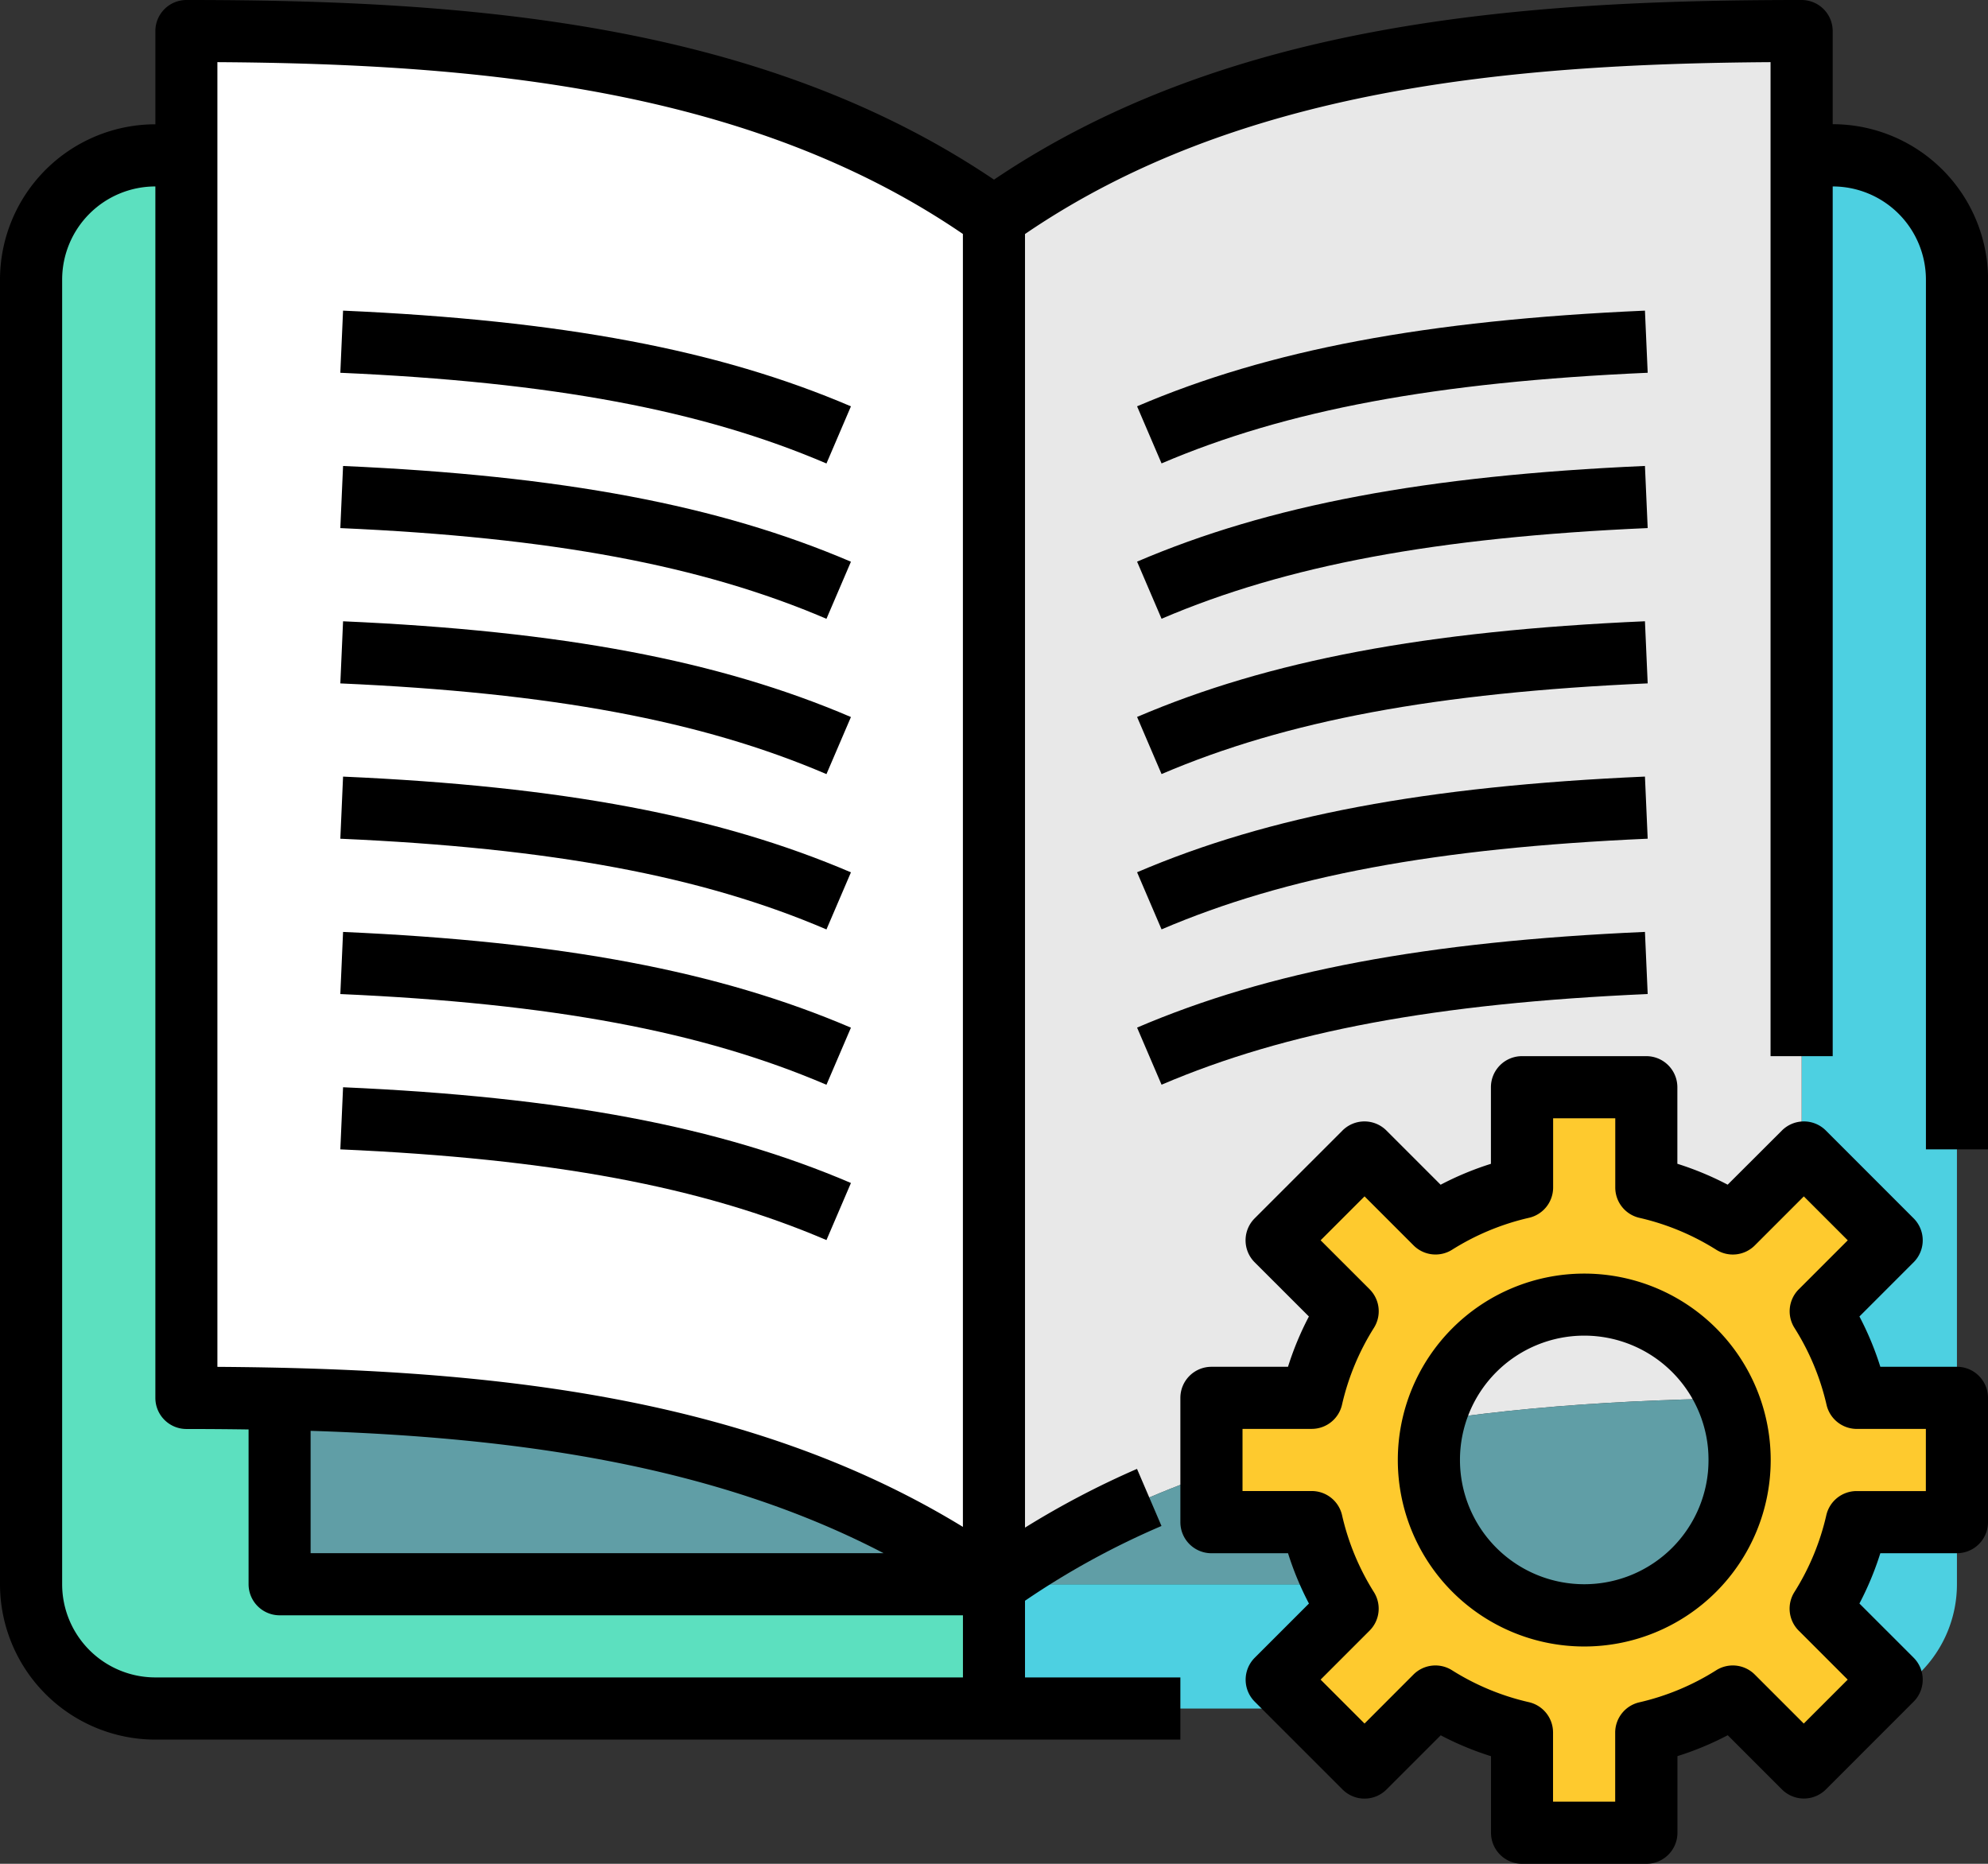 <svg xmlns="http://www.w3.org/2000/svg" width="140.75" height="131.953" viewBox="0 0 140.75 131.953">
  <rect x="0" y="0" width="140.75" height="131.953" fill="#333333" stroke="none"/>
  <g id="_20" data-name="20" transform="translate(0 -2)">
    <path id="Path_194456" data-name="Path 194456" d="M100.176,15.8v92.367a8.8,8.8,0,0,1-8.8,8.8H32v-8.8H82.582V95.035q3.266-.066,6.6-.066V7h2.2A8.8,8.8,0,0,1,100.176,15.8Z" transform="translate(38.375 5.996)" fill="#4dd0e1"/>
    <path id="Path_194457" data-name="Path 194457" d="M82.582,99.832c-19.353.462-36.749,3.255-50.582,13.129V16.2C47.395,5.2,67.188,3,89.18,3V99.766Q85.848,99.766,82.582,99.832Z" transform="translate(38.375 1.199)" fill="#e8e8e8"/>
    <path id="Path_194458" data-name="Path 194458" d="M82.582,47.03V60.159H32C45.833,50.285,63.229,47.492,82.582,47.03Z" transform="translate(38.375 54.001)" fill="#609ea6"/>
    <path id="Path_194459" data-name="Path 194459" d="M69.176,108.164v8.8H9.8a8.8,8.8,0,0,1-8.8-8.8V15.8A8.8,8.8,0,0,1,9.8,7H12V94.969q3.332,0,6.6.066v13.129Z" transform="translate(1.199 5.996)" fill="#5ce0bf"/>
    <path id="Path_194460" data-name="Path 194460" d="M12.6,99.832q-3.266-.066-6.6-.066V3C27.992,3,47.785,5.2,63.18,16.2v96.766C49.347,103.086,31.951,100.293,12.6,99.832Z" transform="translate(7.195 1.199)" fill="#fff"/>
    <path id="Path_194461" data-name="Path 194461" d="M59.582,60.159H9V47.03C28.353,47.492,45.749,50.285,59.582,60.159Z" transform="translate(10.793 54.001)" fill="#609ea6"/>
    <path id="Path_194462" data-name="Path 194462" d="M91.781,58.992v8.8h-7.1A19.274,19.274,0,0,1,82.127,73.9l5.036,5.036-6.224,6.224L75.9,80.127a19.274,19.274,0,0,1-6.114,2.551v7.1h-8.8v-7.1a19.274,19.274,0,0,1-6.114-2.551l-5.036,5.036-6.224-6.224L48.655,73.9A19.274,19.274,0,0,1,46.1,67.789H39v-8.8h7.1a19.274,19.274,0,0,1,2.551-6.114l-5.036-5.036,6.224-6.224,5.036,5.036A19.274,19.274,0,0,1,60.992,44.1V37h8.8v7.1A19.274,19.274,0,0,1,75.9,46.655l5.036-5.036,6.224,6.224-5.036,5.036a19.274,19.274,0,0,1,2.551,6.114Zm-15.395,4.4a11,11,0,1,0-11,11A11,11,0,0,0,76.387,63.391Z" transform="translate(46.77 41.973)" fill="#feca2e"/>
    <path id="Path_194463" data-name="Path 194463" d="M10.956,41.4c14.97.66,25.584,2.639,34.418,6.422l1.733-4.042c-9.344-4-20.44-6.092-35.957-6.778Z" transform="translate(13.139 41.973)"/>
    <path id="Path_194464" data-name="Path 194464" d="M10.956,36.4c14.97.66,25.584,2.639,34.418,6.422l1.733-4.042c-9.344-4-20.44-6.092-35.957-6.778Z" transform="translate(13.139 35.977)"/>
    <path id="Path_194465" data-name="Path 194465" d="M10.956,31.4c14.97.66,25.584,2.639,34.418,6.422l1.733-4.042c-9.344-4-20.44-6.092-35.957-6.778Z" transform="translate(13.139 29.98)"/>
    <path id="Path_194466" data-name="Path 194466" d="M10.956,26.4c14.97.66,25.584,2.639,34.418,6.422l1.733-4.042c-9.344-4-20.44-6.092-35.957-6.778Z" transform="translate(13.139 23.984)"/>
    <path id="Path_194467" data-name="Path 194467" d="M10.956,21.4c14.97.66,25.584,2.639,34.418,6.422l1.733-4.042c-9.344-4-20.44-6.092-35.957-6.778Z" transform="translate(13.139 17.988)"/>
    <path id="Path_194468" data-name="Path 194468" d="M47.107,18.776c-9.344-4-20.44-6.09-35.957-6.776l-.194,4.4c14.97.66,25.584,2.639,34.418,6.422Z" transform="translate(13.139 11.992)"/>
    <path id="Path_194469" data-name="Path 194469" d="M38.339,42.818c8.834-3.78,19.448-5.76,34.418-6.42L72.563,32c-15.524.684-26.611,2.775-35.957,6.774Z" transform="translate(43.899 35.977)"/>
    <path id="Path_194470" data-name="Path 194470" d="M38.339,37.818c8.834-3.78,19.448-5.76,34.418-6.42L72.563,27c-15.524.684-26.611,2.775-35.957,6.774Z" transform="translate(43.899 29.98)"/>
    <path id="Path_194471" data-name="Path 194471" d="M38.339,32.818c8.834-3.78,19.448-5.76,34.418-6.42L72.563,22c-15.524.684-26.611,2.775-35.957,6.774Z" transform="translate(43.899 23.984)"/>
    <path id="Path_194472" data-name="Path 194472" d="M38.339,27.818c8.834-3.78,19.448-5.76,34.418-6.42L72.563,17c-15.524.684-26.611,2.775-35.957,6.774Z" transform="translate(43.899 17.988)"/>
    <path id="Path_194473" data-name="Path 194473" d="M72.563,12c-15.524.684-26.611,2.775-35.957,6.774l1.733,4.042c8.834-3.778,19.448-5.758,34.418-6.417Z" transform="translate(43.899 11.992)"/>
    <path id="Path_194474" data-name="Path 194474" d="M129.754,10.8V4.2a2.2,2.2,0,0,0-2.2-2.2C107.6,2,86.911,3.566,70.375,14.718,53.839,3.566,33.147,2,13.2,2A2.2,2.2,0,0,0,11,4.2v6.6a11.009,11.009,0,0,0-11,11V114.16a11.009,11.009,0,0,0,11,11H83.57v-4.4h-11V115.33a56.794,56.794,0,0,1,9.663-5.294L80.5,105.994a61.579,61.579,0,0,0-7.93,4.159V18.569C87.588,8.314,106.686,6.524,125.355,6.4V76.773h4.4V15.2a6.6,6.6,0,0,1,6.6,6.6V83.371h4.4V21.793a11.009,11.009,0,0,0-11-11ZM21.992,103.3c14.244.457,28.429,2.34,40.565,8.661H21.992Zm-6.6-96.9c18.669.119,37.767,1.909,52.781,12.164V110.1c-15.533-9.5-34.389-11.207-52.781-11.33ZM11,120.758a6.6,6.6,0,0,1-6.6-6.6V21.793A6.6,6.6,0,0,1,11,15.2v85.77a2.2,2.2,0,0,0,2.2,2.2q2.2,0,4.4.033V114.16a2.2,2.2,0,0,0,2.2,2.2H68.176v4.4Z"/>
    <path id="Path_194475" data-name="Path 194475" d="M92.98,57.992H87.557a21.522,21.522,0,0,0-1.48-3.561l3.838-3.838a2.2,2.2,0,0,0,0-3.11L83.7,41.265a2.2,2.2,0,0,0-3.11,0L76.748,45.1a21.68,21.68,0,0,0-3.561-1.48V38.2a2.2,2.2,0,0,0-2.2-2.2h-8.8a2.2,2.2,0,0,0-2.2,2.2v5.423a21.68,21.68,0,0,0-3.561,1.48l-3.838-3.838a2.2,2.2,0,0,0-3.11,0l-6.219,6.219a2.2,2.2,0,0,0,0,3.11L47.1,54.432a21.522,21.522,0,0,0-1.48,3.561H40.2a2.2,2.2,0,0,0-2.2,2.2v8.8a2.2,2.2,0,0,0,2.2,2.2h5.423a21.522,21.522,0,0,0,1.48,3.561l-3.838,3.838a2.2,2.2,0,0,0,0,3.11l6.219,6.219a2.2,2.2,0,0,0,3.11,0l3.838-3.838a21.522,21.522,0,0,0,3.561,1.48V90.98a2.2,2.2,0,0,0,2.2,2.2h8.8a2.2,2.2,0,0,0,2.2-2.2V85.557a21.522,21.522,0,0,0,3.561-1.48l3.838,3.838a2.2,2.2,0,0,0,3.11,0L89.915,81.7a2.2,2.2,0,0,0,0-3.11l-3.838-3.838a21.521,21.521,0,0,0,1.48-3.561H92.98a2.2,2.2,0,0,0,2.2-2.2v-8.8A2.2,2.2,0,0,0,92.98,57.992Zm-2.2,8.8h-4.9A2.2,2.2,0,0,0,83.733,68.5a17.515,17.515,0,0,1-2.259,5.441,2.2,2.2,0,0,0,.3,2.727l3.473,3.473-3.11,3.11-3.473-3.473a2.2,2.2,0,0,0-2.727-.3,17.515,17.515,0,0,1-5.441,2.27,2.2,2.2,0,0,0-1.711,2.133v4.9h-4.4v-4.9a2.2,2.2,0,0,0-1.711-2.144,17.515,17.515,0,0,1-5.441-2.259,2.2,2.2,0,0,0-2.727.3L51.039,83.25l-3.11-3.11L51.4,76.668a2.2,2.2,0,0,0,.3-2.727A17.515,17.515,0,0,1,49.447,68.5,2.2,2.2,0,0,0,47.3,66.789H42.4v-4.4h4.9a2.2,2.2,0,0,0,2.144-1.711,17.515,17.515,0,0,1,2.259-5.441,2.2,2.2,0,0,0-.3-2.727l-3.473-3.473,3.11-3.11L54.512,49.4a2.2,2.2,0,0,0,2.725.306,17.568,17.568,0,0,1,5.443-2.261A2.2,2.2,0,0,0,64.391,45.3V40.4h4.4v4.9A2.2,2.2,0,0,0,70.5,47.447a17.568,17.568,0,0,1,5.443,2.261,2.2,2.2,0,0,0,2.725-.306l3.473-3.473,3.11,3.11-3.473,3.473a2.2,2.2,0,0,0-.3,2.727,17.515,17.515,0,0,1,2.27,5.441,2.2,2.2,0,0,0,2.133,1.711h4.9Z" transform="translate(45.57 40.773)"/>
    <path id="Path_194476" data-name="Path 194476" d="M58.2,43a13.2,13.2,0,1,0,13.2,13.2A13.2,13.2,0,0,0,58.2,43Zm0,21.992a8.8,8.8,0,1,1,8.8-8.8A8.8,8.8,0,0,1,58.2,64.992Z" transform="translate(53.965 49.168)"/>
  </g>
</svg>
